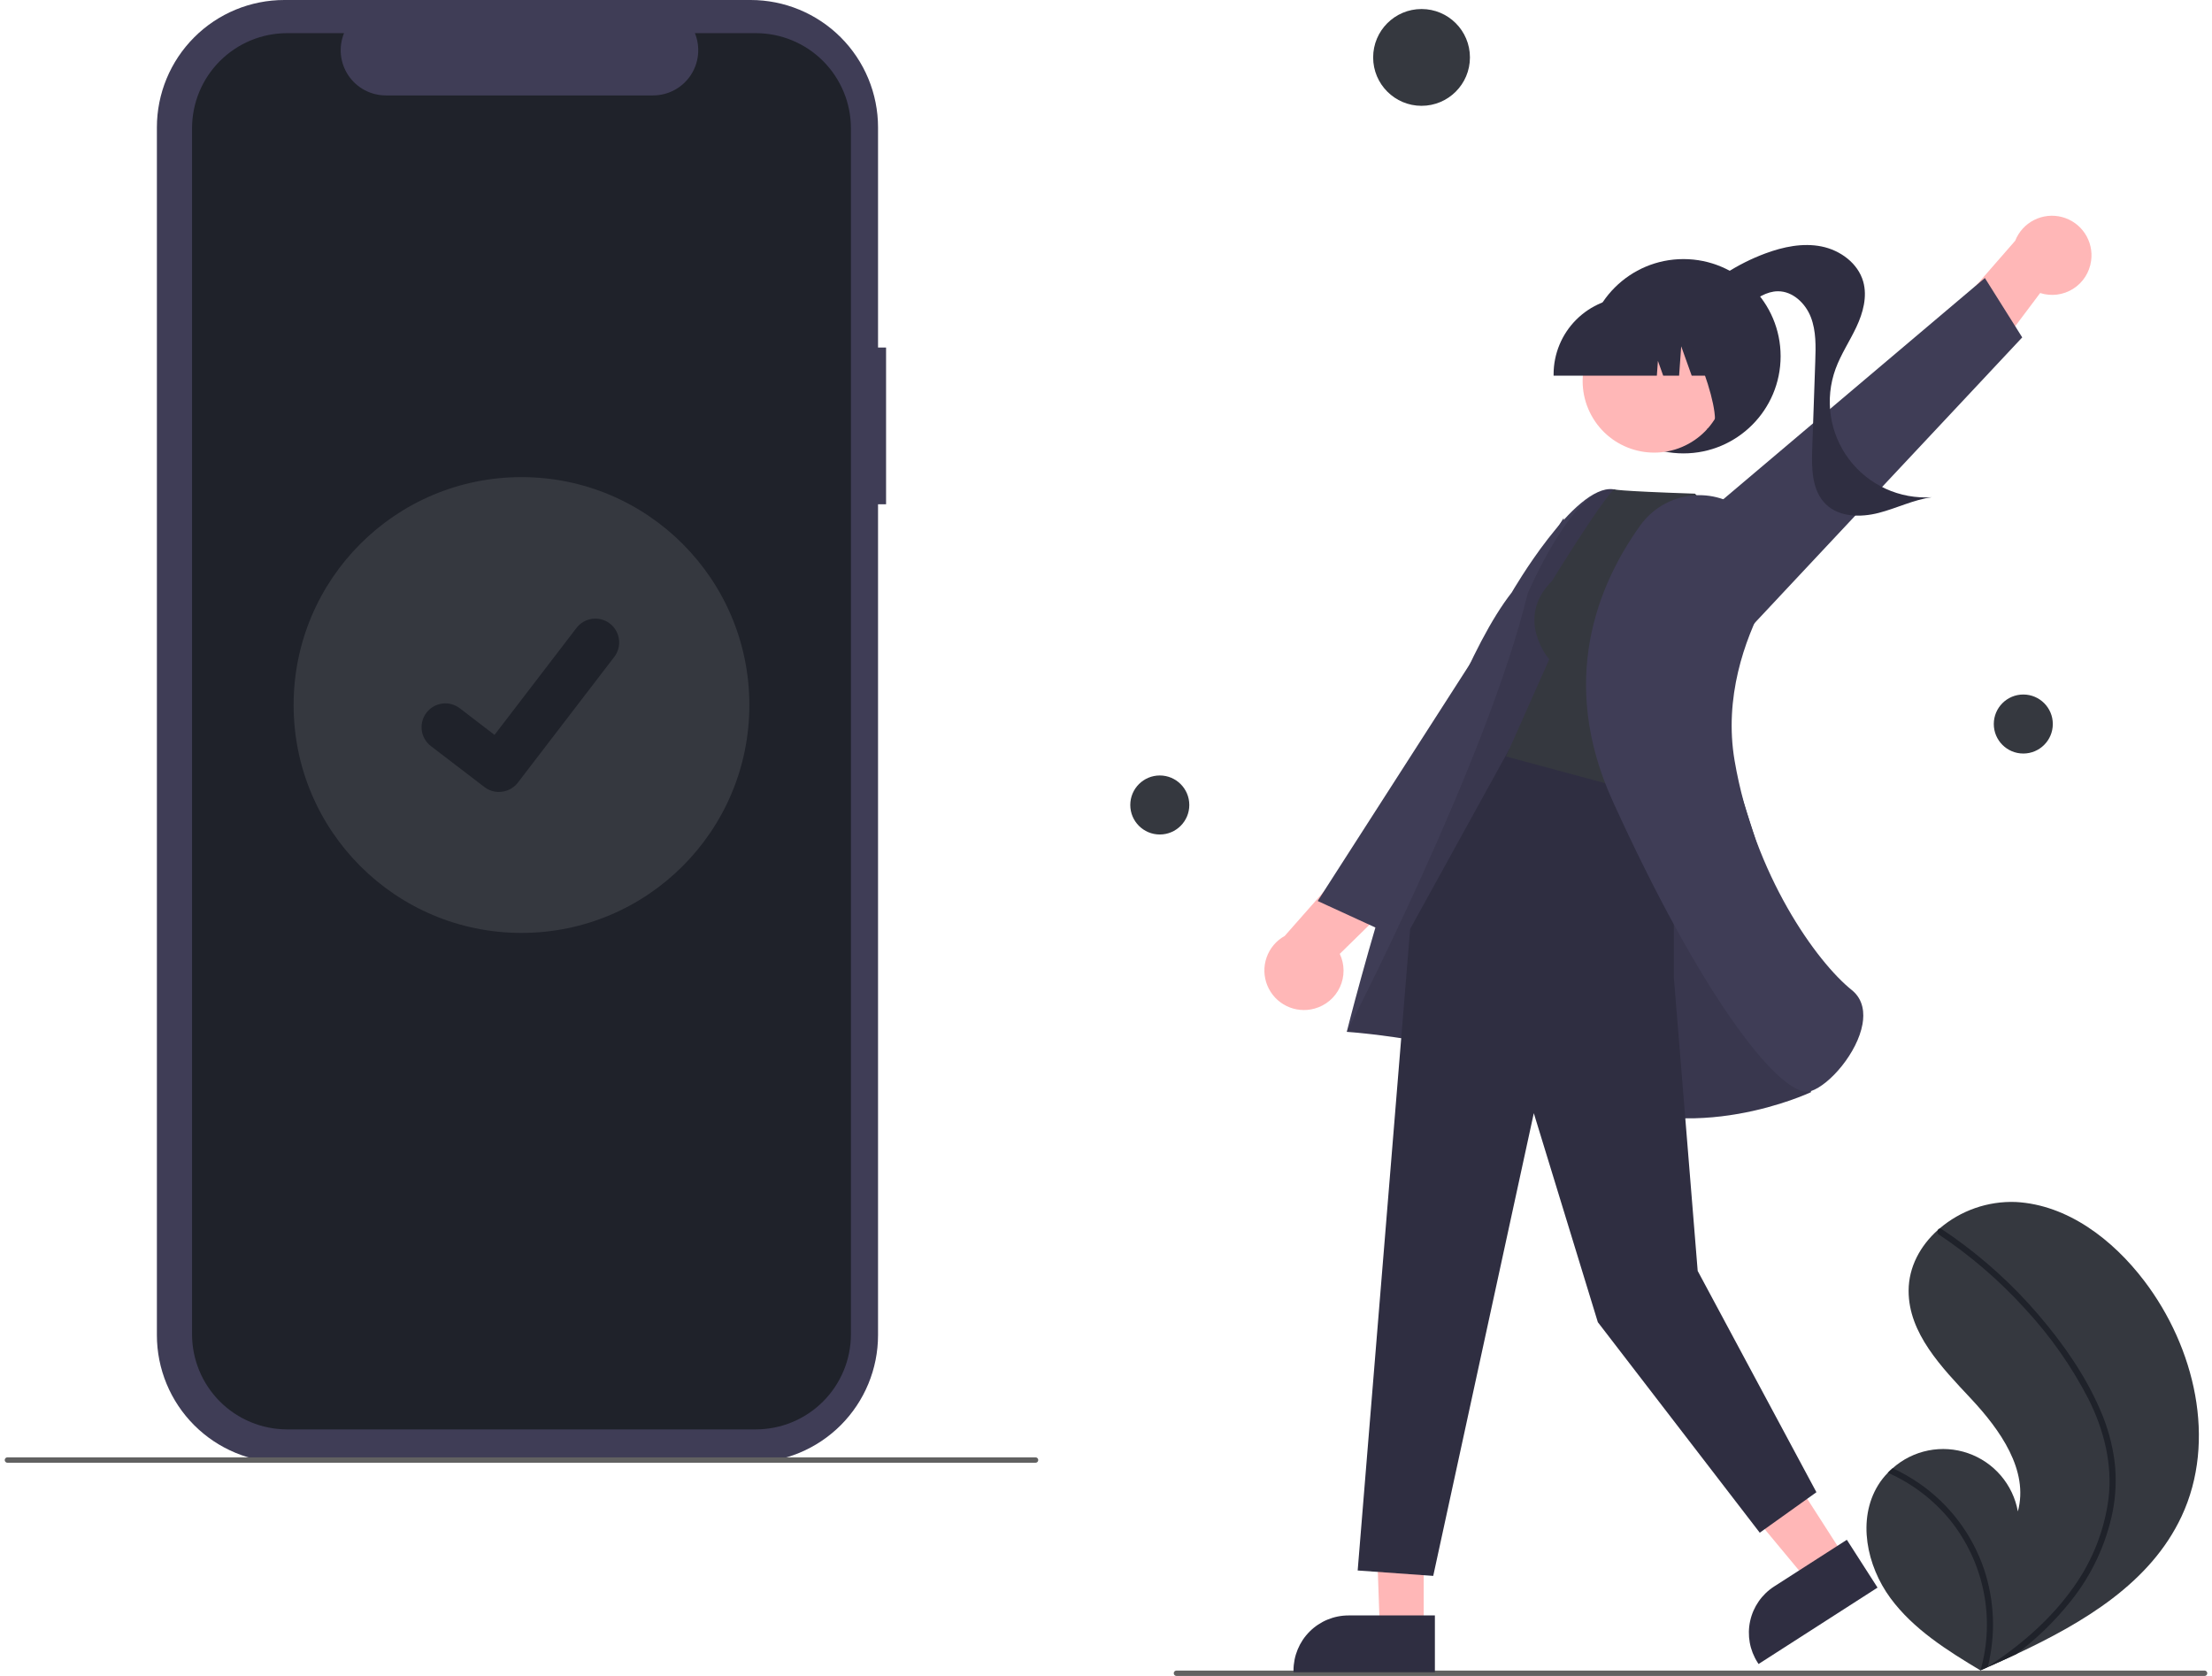 <svg width="330" height="250" viewBox="0 0 330 250" fill="none" xmlns="http://www.w3.org/2000/svg">
<g clip-path="url(#clip0_1344_69099)">
<path d="M132.189 51.844H130.991V19.006C130.991 16.51 130.499 14.039 129.544 11.733C128.589 9.427 127.189 7.332 125.424 5.567C123.659 3.802 121.564 2.402 119.258 1.447C116.952 0.492 114.481 2.11472e-06 111.985 0H42.412C37.371 -9.60927e-06 32.537 2.002 28.973 5.567C25.409 9.131 23.406 13.965 23.406 19.006V199.159C23.406 201.655 23.898 204.127 24.853 206.433C25.808 208.739 27.208 210.834 28.973 212.599C30.738 214.364 32.833 215.764 35.139 216.719C37.445 217.674 39.916 218.165 42.412 218.165H111.985C117.025 218.165 121.859 216.163 125.424 212.599C128.988 209.034 130.991 204.2 130.991 199.16V75.219H132.189V51.844Z" fill="#3F3D56"/>
<path d="M154.489 218.197H1.108C1.001 218.197 0.898 218.154 0.823 218.079C0.747 218.003 0.705 217.901 0.705 217.794C0.705 217.687 0.747 217.585 0.823 217.509C0.898 217.434 1.001 217.391 1.108 217.391H154.489C154.596 217.391 154.698 217.434 154.774 217.509C154.849 217.585 154.892 217.687 154.892 217.794C154.892 217.901 154.849 218.003 154.774 218.079C154.698 218.154 154.596 218.197 154.489 218.197Z" fill="#616161"/>
<path d="M280.192 221.538C280.606 220.869 281.093 220.249 281.644 219.688C281.871 219.452 282.111 219.23 282.358 219.014C283.861 217.676 285.694 216.763 287.667 216.368C289.64 215.973 291.683 216.111 293.585 216.767C295.487 217.423 297.181 218.574 298.49 220.102C299.8 221.629 300.68 223.478 301.038 225.458C302.699 219.318 298.377 213.27 294.031 208.624C289.684 203.98 284.714 198.885 284.739 192.522C284.751 188.981 286.484 185.822 289.099 183.48C289.18 183.409 289.26 183.338 289.343 183.27C292.504 180.56 296.57 179.143 300.731 179.301C308.46 179.715 315.208 184.91 319.895 191.071C327.439 200.986 330.745 214.902 325.463 226.189C320.818 236.115 310.911 242.009 300.8 246.748C299.388 247.409 297.979 248.051 296.572 248.673C296.563 248.676 296.553 248.682 296.543 248.685C296.476 248.715 296.408 248.744 296.345 248.775C296.054 248.903 295.764 249.031 295.476 249.158L295.61 249.245L296.025 249.514C295.881 249.427 295.739 249.342 295.594 249.255C295.552 249.228 295.506 249.203 295.464 249.177C290.497 246.197 285.462 243.045 282.031 238.393C278.473 233.563 277.043 226.644 280.192 221.538Z" fill="#35383F"/>
<path d="M313.324 210.321C314.424 212.822 315.153 215.471 315.488 218.183C315.752 220.601 315.653 223.045 315.194 225.434C314.208 230.343 312.057 234.944 308.923 238.849C306.558 241.814 303.828 244.468 300.798 246.748C299.386 247.409 297.977 248.051 296.571 248.673C296.562 248.676 296.551 248.682 296.542 248.685C296.474 248.715 296.407 248.744 296.343 248.775C296.053 248.903 295.763 249.031 295.475 249.158L295.608 249.245L296.024 249.514C295.88 249.427 295.737 249.342 295.593 249.255C295.55 249.228 295.505 249.203 295.462 249.177C296.555 245.354 296.716 241.325 295.931 237.427C295.146 233.529 293.438 229.877 290.95 226.775C288.449 223.712 285.26 221.284 281.643 219.688C281.87 219.452 282.109 219.23 282.357 219.014C283.75 219.654 285.084 220.416 286.344 221.291C290.847 224.403 294.229 228.884 295.989 234.068C297.559 238.772 297.756 243.826 296.554 248.637C296.804 248.474 297.054 248.307 297.297 248.14C301.923 245.02 306.187 241.273 309.399 236.679C312.169 232.795 313.941 228.29 314.561 223.561C315.176 218.394 313.883 213.314 311.577 208.704C309.03 203.772 305.82 199.211 302.037 195.149C298.238 190.974 293.942 187.281 289.245 184.15C289.139 184.078 289.065 183.969 289.037 183.844C289.01 183.72 289.031 183.589 289.097 183.48C289.148 183.38 289.235 183.305 289.341 183.27C289.395 183.256 289.451 183.254 289.505 183.265C289.56 183.276 289.611 183.3 289.655 183.333C290.235 183.72 290.81 184.11 291.378 184.512C296.107 187.861 300.403 191.785 304.165 196.193C307.801 200.443 311.11 205.164 313.324 210.321Z" fill="#1F222A"/>
<path d="M175.51 250H328.892C328.998 250 329.101 249.958 329.176 249.882C329.252 249.807 329.294 249.704 329.294 249.597C329.294 249.491 329.252 249.388 329.176 249.313C329.101 249.237 328.998 249.195 328.892 249.195H175.51C175.403 249.195 175.301 249.237 175.225 249.313C175.15 249.388 175.107 249.491 175.107 249.597C175.107 249.704 175.15 249.807 175.225 249.882C175.301 249.958 175.403 250 175.51 250Z" fill="#616161"/>
<path d="M212.4 217.879L204.963 217.762L205.857 243.111H212.399L212.4 217.879Z" fill="#FFB7B7"/>
<path d="M214.066 240.975L201.183 240.974H201.183C199.005 240.975 196.917 241.84 195.377 243.379C193.838 244.919 192.973 247.007 192.973 249.184V249.451L214.066 249.452L214.066 240.975Z" fill="#2F2E41"/>
<path d="M261.642 211.156L253.518 216.372L269.769 235.923L275.274 232.388L261.642 211.156Z" fill="#FFB7B7"/>
<path d="M275.524 229.69L264.683 236.65L264.682 236.65C262.85 237.826 261.56 239.683 261.097 241.81C260.633 243.937 261.033 246.162 262.209 247.994L262.354 248.219L280.103 236.823L275.524 229.69Z" fill="#2F2E41"/>
<path d="M196.106 150.452C194.715 150.839 193.23 150.701 191.933 150.066C190.636 149.431 189.618 148.342 189.07 147.006C188.522 145.67 188.483 144.18 188.961 142.817C189.439 141.454 190.4 140.314 191.662 139.613L204.183 125.408L214.772 127.696L199.878 142.285C200.244 143.06 200.436 143.907 200.439 144.765C200.443 145.622 200.259 146.47 199.899 147.249C199.539 148.028 199.013 148.718 198.358 149.271C197.703 149.825 196.934 150.228 196.106 150.452H196.106Z" fill="#FFB7B7"/>
<path d="M173.025 124.481C175.456 124.481 177.427 122.51 177.427 120.079C177.427 117.648 175.456 115.677 173.025 115.677C170.594 115.677 168.623 117.648 168.623 120.079C168.623 122.51 170.594 124.481 173.025 124.481Z" fill="#35383F"/>
<path d="M301.849 112.404C304.28 112.404 306.251 110.433 306.251 108.002C306.251 105.571 304.28 103.6 301.849 103.6C299.418 103.6 297.447 105.571 297.447 108.002C297.447 110.433 299.418 112.404 301.849 112.404Z" fill="#35383F"/>
<path d="M112.751 4.945H103.67C104.087 5.969 104.247 7.08 104.134 8.18C104.021 9.28 103.64 10.335 103.023 11.253C102.406 12.171 101.573 12.923 100.597 13.443C99.621 13.963 98.532 14.235 97.427 14.235H57.569C56.464 14.235 55.375 13.963 54.399 13.443C53.423 12.923 52.59 12.171 51.973 11.253C51.356 10.335 50.975 9.28 50.862 8.18C50.749 7.08 50.908 5.969 51.326 4.945H42.844C40.98 4.945 39.134 5.312 37.412 6.025C35.69 6.738 34.126 7.784 32.808 9.102C31.49 10.42 30.444 11.985 29.731 13.707C29.017 15.428 28.65 17.274 28.65 19.138V199.027C28.65 200.891 29.017 202.737 29.731 204.459C30.444 206.181 31.49 207.746 32.807 209.064C34.126 210.382 35.69 211.427 37.412 212.14C39.134 212.854 40.98 213.221 42.844 213.221H112.751C114.615 213.221 116.461 212.854 118.183 212.14C119.905 211.427 121.47 210.382 122.788 209.064C124.106 207.746 125.151 206.181 125.864 204.459C126.578 202.737 126.945 200.891 126.945 199.027V19.138C126.945 17.274 126.578 15.428 125.864 13.707C125.151 11.985 124.106 10.42 122.788 9.102C121.47 7.784 119.905 6.738 118.183 6.025C116.461 5.312 114.615 4.945 112.751 4.945Z" fill="#1F222A"/>
<path d="M77.799 139.163C96.574 139.163 111.795 123.942 111.795 105.167C111.795 86.391 96.574 71.171 77.799 71.171C59.023 71.171 43.803 86.391 43.803 105.167C43.803 123.942 59.023 139.163 77.799 139.163Z" fill="#35383F"/>
<path d="M74.43 118.135C73.665 118.136 72.92 117.889 72.308 117.43L72.27 117.402L64.281 111.29C63.911 111.006 63.6 110.652 63.367 110.249C63.134 109.845 62.982 109.399 62.921 108.937C62.86 108.475 62.891 108.005 63.011 107.555C63.132 107.104 63.34 106.682 63.623 106.312C63.907 105.942 64.261 105.631 64.665 105.398C65.068 105.165 65.514 105.013 65.976 104.952C66.438 104.891 66.908 104.922 67.359 105.042C67.809 105.163 68.231 105.371 68.601 105.654L73.776 109.623L86.005 93.669C86.289 93.299 86.642 92.989 87.046 92.756C87.449 92.522 87.895 92.371 88.357 92.31C88.819 92.249 89.288 92.279 89.739 92.4C90.189 92.52 90.611 92.728 90.981 93.012L90.982 93.013L90.906 93.118L90.984 93.013C91.73 93.586 92.218 94.432 92.341 95.365C92.465 96.298 92.212 97.242 91.64 97.99L77.257 116.746C76.924 117.178 76.496 117.528 76.006 117.768C75.517 118.008 74.978 118.132 74.433 118.131L74.43 118.135Z" fill="#1F222A"/>
<path d="M237.298 99.599L206.092 138.77L196.58 134.403L233.259 77.299L237.298 99.599Z" fill="#3F3D56"/>
<path d="M311.965 38.903C312.166 37.473 311.836 36.019 311.037 34.816C310.238 33.613 309.026 32.745 307.629 32.377C306.233 32.008 304.75 32.165 303.462 32.817C302.173 33.468 301.168 34.57 300.638 35.913L288.191 50.182L291.843 60.382L304.361 43.71C305.178 43.971 306.042 44.051 306.893 43.942C307.743 43.834 308.56 43.54 309.285 43.082C310.01 42.623 310.626 42.012 311.089 41.29C311.552 40.568 311.851 39.753 311.965 38.903Z" fill="#FFB7B7"/>
<path d="M260.373 94.424L301.689 50.33L296.116 41.47L244.295 85.296L260.373 94.424Z" fill="#3F3D56"/>
<path d="M251.151 67.633C259.155 67.633 265.644 61.144 265.644 53.14C265.644 45.136 259.155 38.647 251.151 38.647C243.147 38.647 236.658 45.136 236.658 53.14C236.658 61.144 243.147 67.633 251.151 67.633Z" fill="#2F2E41"/>
<path d="M252.316 44.953C255.435 41.791 259.209 39.35 263.372 37.803C266.045 36.813 268.954 36.202 271.748 36.764C274.542 37.326 277.184 39.259 277.964 42.001C278.601 44.242 277.943 46.656 276.954 48.766C275.965 50.876 274.644 52.833 273.844 55.022C273.028 57.256 272.783 59.658 273.13 62.01C273.478 64.362 274.407 66.591 275.835 68.493C277.262 70.395 279.141 71.91 281.303 72.902C283.464 73.893 285.839 74.329 288.212 74.17C285.467 74.538 282.936 75.828 280.253 76.514C277.569 77.201 274.402 77.155 272.408 75.232C270.298 73.198 270.256 69.891 270.358 66.962C270.509 62.608 270.661 58.255 270.813 53.901C270.89 51.68 270.956 49.389 270.155 47.316C269.355 45.244 267.452 43.429 265.23 43.448C263.546 43.462 262.056 44.482 260.706 45.488C259.355 46.494 257.926 47.568 256.249 47.717C254.572 47.867 252.657 46.626 252.782 44.946L252.316 44.953Z" fill="#2F2E41"/>
<path d="M264.536 133.752C264.536 133.752 246.484 73.797 240.683 72.987C234.882 72.177 225.535 88.371 225.535 88.371C213.416 103.833 200.92 153.919 200.92 153.919C200.92 153.919 221.752 155.222 236.98 163.324C252.208 171.426 270.18 162.914 270.18 162.914L264.536 133.752Z" fill="#3F3D56"/>
<path opacity="0.1" d="M264.536 133.752C264.536 133.752 246.484 73.797 240.683 72.987C234.882 72.177 227.909 88.535 227.909 88.535C221.87 113.495 200.92 153.919 200.92 153.919C200.92 153.919 221.752 155.222 236.98 163.324C252.208 171.426 270.18 162.914 270.18 162.914L264.536 133.752Z" fill="black"/>
<path d="M249.726 115.814V145.941L253.272 189.582L270.985 222.593L262.531 228.632L238.376 197.231L228.823 166.052L213.819 235.073L202.547 234.268L210.375 138.571L225.231 111.634L249.726 115.814Z" fill="#2F2E41"/>
<path d="M231.525 86.675C225.889 92.311 231.123 98.349 231.123 98.349L224.682 112.842L250.044 119.686L258.907 80.081L252.869 73.64C240.791 73.237 240.785 72.987 240.785 72.987C238.669 75.058 231.525 86.675 231.525 86.675Z" fill="#35383F"/>
<path d="M259.928 75.978C258.776 75.128 257.467 74.514 256.076 74.174C254.686 73.833 253.241 73.772 251.827 73.993C250.412 74.214 249.056 74.714 247.836 75.464C246.616 76.213 245.557 77.197 244.72 78.359C238.344 87.236 232.448 101.572 240.571 119.45C253.614 148.158 264.965 162.854 269.579 162.852C269.78 162.854 269.981 162.822 270.172 162.759C273.012 161.796 277.119 156.989 277.862 152.754C278.128 151.238 278.065 149.127 276.252 147.677C271.045 143.511 261.696 130.542 258.78 113.472C257.168 104.04 260.293 95.448 263.199 89.901C264.426 87.606 264.785 84.946 264.21 82.408C263.635 79.869 262.165 77.623 260.068 76.081L259.928 75.978Z" fill="#3F3D56"/>
<path d="M251.896 66.209C257.066 63.383 258.966 56.901 256.14 51.731C253.314 46.561 246.832 44.661 241.662 47.487C236.492 50.313 234.592 56.795 237.418 61.965C240.244 67.135 246.726 69.035 251.896 66.209Z" fill="#FFB7B7"/>
<path d="M231.775 56.041H247.18L247.338 53.83L248.128 56.041H250.5L250.813 51.658L252.379 56.041H256.968V55.824C256.965 52.773 255.751 49.847 253.593 47.689C251.435 45.531 248.51 44.317 245.458 44.314H243.286C240.234 44.317 237.308 45.531 235.151 47.689C232.993 49.847 231.779 52.773 231.775 55.824V56.041Z" fill="#2F2E41"/>
<path d="M254.642 63.991L261.216 61.858V45.894H248.799L249.106 46.201C253.383 50.472 258.14 65.628 254.642 63.991Z" fill="#2F2E41"/>
<path d="M212.075 15.785C216.063 15.785 219.295 12.553 219.295 8.565C219.295 4.578 216.063 1.346 212.075 1.346C208.088 1.346 204.855 4.578 204.855 8.565C204.855 12.553 208.088 15.785 212.075 15.785Z" fill="#35383F"/>
</g>
<defs>
<clipPath id="clip0_1344_69099">
<rect width="328.589" height="250" fill="white" transform="translate(0.705)"/>
</clipPath>
</defs>
</svg>
